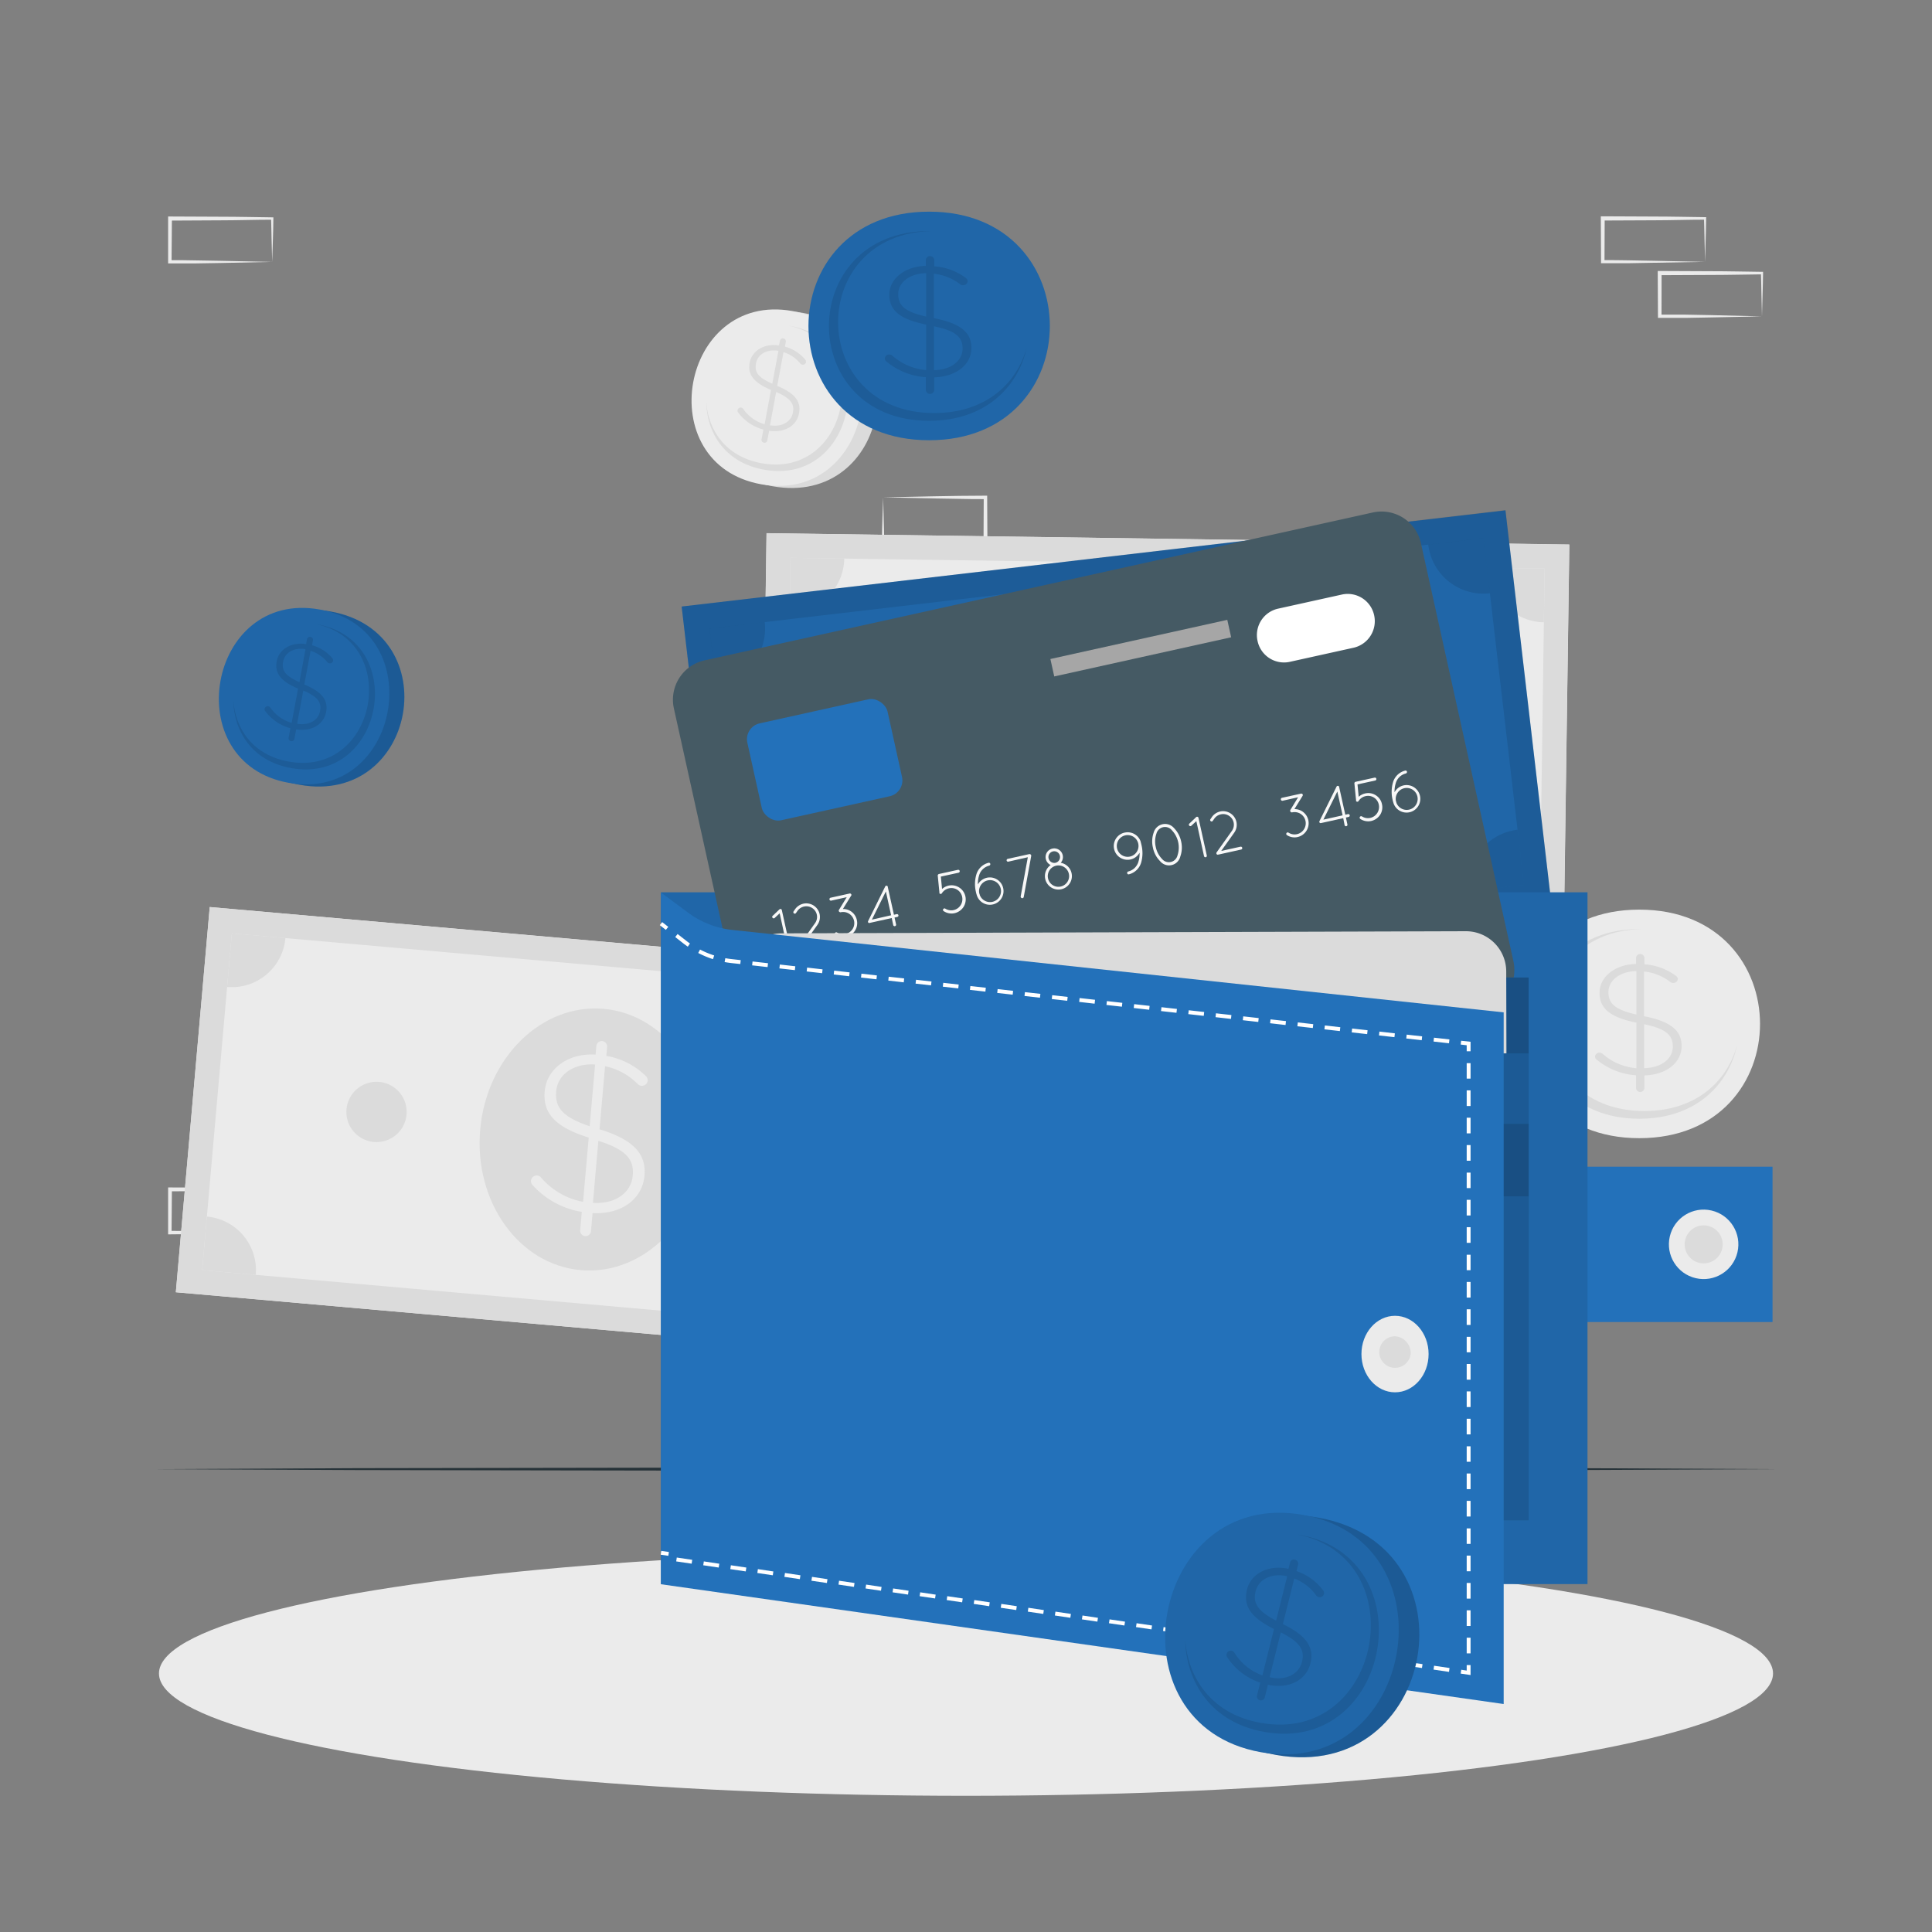 <svg xmlns="http://www.w3.org/2000/svg" viewBox="0 0 500 500"><rect x="0" y="0" width="500" height="500" fill="#808080" stroke="none"/><g id="freepik--background-complete--inject-70"><path d="M85.21,304.89l-13.13.28-6.66.11c-2.22.05-4.46,0-6.69.06h-.45v-.45l-.05-11.19v-.5h.5l13.24.06c4.41,0,8.82.12,13.24.17h.27v.27c0,1.9-.09,3.79-.13,5.65Zm0,0-.14-5.65c0-1.87-.12-3.71-.14-5.54l.28.27c-4.42,0-8.83.16-13.24.17l-13.24.06.5-.5-.06,11.19-.44-.45c2.18,0,4.35,0,6.54.06l6.58.11Z" style="fill:#ebebeb"></path><path d="M70.44,319l-13.13.28-6.66.11c-2.23.05-4.46,0-6.69.06h-.45V319l0-11.19v-.5H44l13.24.06c4.41,0,8.82.12,13.24.17h.27v.27c0,1.9-.09,3.79-.13,5.65Zm0,0-.15-5.65c0-1.87-.11-3.71-.13-5.54l.28.27c-4.42.05-8.83.16-13.24.17L44,308.31l.49-.5L44.4,319l-.44-.45c2.18,0,4.35,0,6.54.06l6.58.11Z" style="fill:#ebebeb"></path><path d="M100,319l-13.13.28-6.66.11c-2.22.05-4.46,0-6.69.06h-.44V319l0-11.19v-.5h.5l13.24.06c4.41,0,8.83.12,13.24.17h.27v.27c0,1.9-.08,3.79-.13,5.65Zm0,0-.14-5.65c0-1.87-.11-3.71-.13-5.54l.27.27c-4.41.05-8.83.16-13.24.17l-13.24.06.5-.5L73.94,319l-.44-.45c2.18,0,4.36,0,6.54.06l6.58.11Z" style="fill:#ebebeb"></path><path d="M441.27,319l-13.12.28-6.66.11c-2.23.05-4.47,0-6.7.06h-.44V319l-.06-11.19v-.5h.5l13.24.06c4.42,0,8.83.12,13.24.17h.28v.27c0,1.9-.09,3.79-.13,5.65Zm0,0-.14-5.65c0-1.87-.11-3.71-.13-5.54l.27.27c-4.41.05-8.82.16-13.24.17l-13.24.06.5-.5L415.24,319l-.45-.45c2.18,0,4.36,0,6.55.06l6.58.11Z" style="fill:#ebebeb"></path><path d="M441.27,67.77,428.15,68l-6.66.12c-2.23,0-4.47,0-6.7,0h-.44v-.44l-.06-11.19v-.51h.5l13.24.06c4.42,0,8.83.11,13.24.16h.28v.27c0,1.89-.09,3.78-.13,5.65Zm0,0-.14-5.66c0-1.86-.11-3.7-.13-5.53l.27.27c-4.41,0-8.82.16-13.24.16l-13.24.06.5-.49-.05,11.19-.45-.45c2.18,0,4.36,0,6.55.05l6.58.12Z" style="fill:#ebebeb"></path><path d="M456,81.88l-13.12.27-6.66.12c-2.23,0-4.46,0-6.7,0h-.44v-.44l-.06-11.19v-.51h.5l13.24.06c4.42,0,8.83.11,13.24.16h.28v.27c0,1.89-.09,3.78-.13,5.65Zm0,0-.14-5.66c0-1.86-.11-3.7-.13-5.53L456,71c-4.41.05-8.82.16-13.24.16l-13.24.06.5-.49L430,81.88l-.45-.45c2.19,0,4.36,0,6.55,0l6.58.12Z" style="fill:#ebebeb"></path><path d="M70.44,67.78l-13.13.28-6.66.11c-2.23,0-4.46,0-6.69,0h-.45v-.45l0-11.19v-.5H44l13.24.06c4.41,0,8.82.11,13.24.16h.27v.27c0,1.9-.09,3.78-.13,5.65Zm0,0-.15-5.66c0-1.86-.11-3.7-.13-5.53l.28.27c-4.42,0-8.83.16-13.24.16L44,57.09l.49-.5L44.4,67.78,44,67.33c2.18,0,4.35,0,6.54.06l6.58.11Z" style="fill:#ebebeb"></path><path d="M213.79,142.83l13.12-.28,6.66-.11c2.23-.05,4.47,0,6.7-.05h.44v.45l.06,11.19v.5h-.5L227,154.46c-4.42,0-8.83-.11-13.24-.16h-.28V154c0-1.9.09-3.78.13-5.65Zm0,0,.14,5.66c0,1.86.11,3.7.13,5.53l-.27-.27c4.41-.05,8.82-.16,13.24-.16l13.24-.07-.5.5,0-11.19.45.45c-2.18,0-4.36,0-6.55-.06l-6.58-.11Z" style="fill:#ebebeb"></path><path d="M228.56,128.72l13.12-.28,6.66-.11c2.23-.05,4.47,0,6.7-.05h.44v.45l.06,11.19v.5H255l-13.24-.06c-4.41,0-8.83-.11-13.24-.16h-.28v-.27c0-1.9.08-3.78.13-5.65Zm0,0,.14,5.66c.05,1.86.11,3.7.13,5.53l-.27-.27c4.41,0,8.83-.16,13.24-.16l13.24-.07-.5.5.05-11.19.45.45c-2.18,0-4.36,0-6.55-.06l-6.58-.11Z" style="fill:#ebebeb"></path><path d="M424.25,235.41c-41.59,0-41.66,59.15,0,59.15S465.91,235.41,424.25,235.41Z" style="fill:#ebebeb"></path><path d="M449.55,270.53c-2.22,10.18-10.66,19-25.3,19-34.57,0-34.52-49.09,0-49.09h.68c-32.49.6-32.33,47.09.63,47.09C439,287.54,447,279.76,449.55,270.53Z" style="fill:#dbdbdb"></path><path d="M424.5,246.91a1.06,1.06,0,0,1,1.08,1v1.65a15.46,15.46,0,0,1,8,2.88c.4.29.63.54.63.95a1.12,1.12,0,0,1-1.17,1,1.14,1.14,0,0,1-.81-.29,13.41,13.41,0,0,0-6.75-2.68V263c6.84,1.32,9.72,3.67,9.72,7.7,0,4.37-4,7.45-9.63,7.62v3.21a1.08,1.08,0,0,1-2.16,0v-3.25a17.71,17.71,0,0,1-10.12-4,1,1,0,0,1-.5-.86,1.13,1.13,0,0,1,1.13-1,1.18,1.18,0,0,1,.81.29,15.07,15.07,0,0,0,8.77,3.74V264.66c-6.75-1.36-9.54-3.62-9.54-7.74s4-7.33,9.45-7.45V247.9A1.05,1.05,0,0,1,424.5,246.91Zm-1,15.65V251.32c-4.36.08-7.24,2.47-7.24,5.43C416.27,259.55,417.71,261.28,423.51,262.56Zm2,2.51v11.37c4.5-.09,7.43-2.47,7.43-5.6C432.92,268,431.34,266.27,425.49,265.07Z" style="fill:#dbdbdb"></path><path d="M207.93,81c30.28,5.43,22.29,50.28-8,44.84S177.61,75.56,207.93,81Z" style="fill:#dbdbdb"></path><path d="M205.09,80.5c28.86,5.17,20.86,50-8.05,44.84S176.19,75.31,205.09,80.5Z" style="fill:#ebebeb"></path><path d="M182.77,104c.15,8,4.8,15.74,15,17.56,24,4.31,30.63-32.92,6.68-37.22l-.47-.08c22.46,4.5,16,39.73-6.85,35.63C187.76,118.18,183.26,111.29,182.77,104Z" style="fill:#dbdbdb"></path><path d="M202.76,87.58a.76.76,0,0,1,.61.89l-.23,1.24a10.37,10.37,0,0,1,5.14,3.22.91.91,0,0,1,.31.8.81.81,0,0,1-1,.63.78.78,0,0,1-.52-.33,9,9,0,0,0-4.3-2.89l-1.63,8.73c4.56,1.88,6.22,4,5.65,7.08-.61,3.31-3.82,5.13-7.74,4.53l-.46,2.43a.76.76,0,1,1-1.49-.28l.46-2.46a12,12,0,0,1-6.46-4.33.85.85,0,0,1-.22-.72.84.84,0,0,1,.93-.64.85.85,0,0,1,.52.33,10.28,10.28,0,0,0,5.55,4l1.65-8.89c-4.48-1.9-6.1-4-5.51-7.09s3.77-5,7.59-4.43l.23-1.18A.76.76,0,0,1,202.76,87.58ZM199.87,99.3l1.59-8.51c-3-.5-5.37.93-5.79,3.18S196,97.58,199.87,99.3Zm1,2.16-1.6,8.6c3.13.52,5.49-.91,5.93-3.28C205.62,104.63,204.77,103.12,200.89,101.46Z" style="fill:#dbdbdb"></path><rect x="49.48" y="243.66" width="207.78" height="100.08" transform="translate(26.36 -12.32) rotate(5.03)" style="fill:#ebebeb"></rect><path d="M261.24,253l-6.26-.55L60.55,235.3l-6.28-.56L53.72,241l-7.67,87.15-.55,6.28,6.26.55,194.45,17.12,6.25.55h0l8.79-99.7Zm-14.48,92.88L52.32,328.71,60,241.56l194.42,17.13Z" style="fill:#dbdbdb"></path><ellipse cx="153.27" cy="294.92" rx="33.94" ry="29.1" transform="translate(-153.96 421.72) rotate(-84.97)" style="fill:#dbdbdb"></ellipse><path d="M105.21,288.48A7.8,7.8,0,1,1,98.13,280,7.8,7.8,0,0,1,105.21,288.48Z" style="fill:#dbdbdb"></path><path d="M217.24,298.35a7.8,7.8,0,1,1-7.09-8.45A7.8,7.8,0,0,1,217.24,298.35Z" style="fill:#dbdbdb"></path><path d="M66.19,329.93l-13.87-1.22,1.22-13.86A13.92,13.92,0,0,1,66.19,329.93Z" style="fill:#dbdbdb"></path><path d="M248,332l-1.22,13.87-13.85-1.22A13.9,13.9,0,0,1,248,332Z" style="fill:#dbdbdb"></path><path d="M240.56,257.46l13.87,1.22-1.22,13.86A13.91,13.91,0,0,1,240.56,257.46Z" style="fill:#dbdbdb"></path><path d="M58.77,255.42,60,241.55l13.86,1.22A13.91,13.91,0,0,1,58.77,255.42Z" style="fill:#dbdbdb"></path><path d="M155.85,269.42a1.42,1.42,0,0,1,1.27,1.52l-.2,2.33a19.08,19.08,0,0,1,10,5,1.62,1.62,0,0,1,.7,1.41A1.5,1.5,0,0,1,166,281a1.47,1.47,0,0,1-1-.5,16.6,16.6,0,0,0-8.41-4.56l-1.43,16.32c8.69,2.65,12.13,6.3,11.63,12-.55,6.18-6.12,10.09-13.43,9.68l-.4,4.55a1.41,1.41,0,1,1-2.8-.24l.41-4.61a21.93,21.93,0,0,1-12.62-6.81,1.5,1.5,0,0,1-.53-1.28,1.52,1.52,0,0,1,1.58-1.33,1.5,1.5,0,0,1,1,.5,18.89,18.89,0,0,0,10.9,6.31l1.46-16.62c-8.57-2.69-11.91-6.22-11.39-12s6-9.93,13.17-9.48l.19-2.21A1.43,1.43,0,0,1,155.85,269.42Zm-3.24,22,1.4-15.92c-5.66-.38-9.69,2.68-10.06,6.87C143.6,286.38,145.25,289,152.61,291.46Zm2.25,3.78-1.41,16.09c5.84.4,9.92-2.65,10.31-7.08C164.12,300.23,162.29,297.6,154.86,295.24Z" style="fill:#ebebeb"></path><rect x="197.66" y="139.46" width="207.78" height="100.08" transform="translate(2.72 -4.26) rotate(0.81)" style="fill:#ebebeb"></rect><path d="M406.12,140.94l-6.29-.09-195.16-2.77-6.3-.09-.09,6.29-1.23,87.48-.09,6.3,6.29.09,195.17,2.77,6.28.09h0l1.43-100.07Zm-7.61,93.69-195.17-2.78,1.24-87.48,195.17,2.78Z" style="fill:#dbdbdb"></path><ellipse cx="301.53" cy="190.72" rx="33.94" ry="29.1" transform="translate(106.55 489.51) rotate(-89.19)" style="fill:#dbdbdb"></ellipse><path d="M253.13,187.84a7.8,7.8,0,1,1-7.68-7.91A7.79,7.79,0,0,1,253.13,187.84Z" style="fill:#dbdbdb"></path><path d="M365.58,189.44a7.8,7.8,0,1,1-7.69-7.91A7.8,7.8,0,0,1,365.58,189.44Z" style="fill:#dbdbdb"></path><path d="M217.26,232.05l-13.92-.2.2-13.91A13.92,13.92,0,0,1,217.26,232.05Z" style="fill:#dbdbdb"></path><path d="M398.7,220.7l-.19,13.93-13.91-.2A13.92,13.92,0,0,1,398.7,220.7Z" style="fill:#dbdbdb"></path><path d="M385.82,146.94l13.93.2-.2,13.91A13.92,13.92,0,0,1,385.82,146.94Z" style="fill:#dbdbdb"></path><path d="M204.38,158.29l.2-13.93,13.91.2A13.92,13.92,0,0,1,204.38,158.29Z" style="fill:#dbdbdb"></path><path d="M302.22,165.1a1.43,1.43,0,0,1,1.39,1.43l0,2.34a19.09,19.09,0,0,1,10.35,4.24,1.63,1.63,0,0,1,.8,1.36,1.5,1.5,0,0,1-1.54,1.44,1.45,1.45,0,0,1-1.05-.42,16.55,16.55,0,0,0-8.72-3.93l-.23,16.38c8.86,2,12.56,5.39,12.48,11.12-.09,6.21-5.36,10.52-12.68,10.65l-.06,4.57a1.41,1.41,0,0,1-2.81,0l.07-4.63a22,22,0,0,1-13.09-5.86,1.48,1.48,0,1,1,1.91-2.26A18.81,18.81,0,0,0,300.34,207l.24-16.68c-8.75-2.05-12.33-5.32-12.25-11.17s5.3-10.34,12.44-10.42l0-2.22A1.43,1.43,0,0,1,302.22,165.1Zm-1.6,22.22.23-16c-5.68,0-9.47,3.38-9.53,7.6C291.26,182.92,293.1,185.4,300.62,187.32Zm2.53,3.61-.23,16.15c5.85,0,9.7-3.38,9.76-7.82C312.74,195.22,310.73,192.73,303.15,190.93Z" style="fill:#ebebeb"></path></g><g id="freepik--Shadow--inject-70"><ellipse cx="250" cy="433.09" rx="208.86" ry="31.66" style="fill:#ebebeb"></ellipse></g><g id="freepik--Floor--inject-70"><polygon points="40.1 380.21 92.57 379.96 145.05 379.88 250 379.71 354.95 379.88 407.43 379.96 459.9 380.21 407.43 380.45 354.95 380.54 250 380.71 145.05 380.54 92.57 380.45 40.1 380.21" style="fill:#263238"></polygon></g><g id="freepik--Wallet--inject-70"><rect x="181.7" y="144.15" width="214.64" height="103.38" transform="translate(-20.78 34.87) rotate(-6.66)" style="fill:#2371BA"></rect><rect x="181.7" y="144.15" width="214.64" height="103.38" transform="translate(-20.78 34.87) rotate(-6.66)" style="opacity:0.1"></rect><path d="M389.61,132l-6.45.76L182.89,156.21l-6.47.75.76,6.46,10.49,89.76.76,6.47,6.45-.76,200.28-23.41,6.45-.75h0L389.63,132Zm4.8,97L194.13,252.42l-10.48-89.76,200.26-23.39Z" style="opacity:0.1"></path><ellipse cx="289.17" cy="197.1" rx="30.06" ry="35.06" transform="translate(-20.92 34.89) rotate(-6.66)" style="opacity:0.1"></ellipse><path d="M239.21,200.65a8.05,8.05,0,1,1-8.93-7.06A8.05,8.05,0,0,1,239.21,200.65Z" style="opacity:0.1"></path><path d="M354.6,187.17a8.05,8.05,0,1,1-8.94-7.07A8.06,8.06,0,0,1,354.6,187.17Z" style="opacity:0.1"></path><path d="M208.42,250.76l-14.29,1.66-1.67-14.27A14.38,14.38,0,0,1,208.42,250.76Z" style="opacity:0.1"></path><path d="M392.73,214.74,394.4,229l-14.27,1.67A14.38,14.38,0,0,1,392.73,214.74Z" style="opacity:0.1"></path><path d="M369.63,140.93l14.28-1.67,1.67,14.27A14.37,14.37,0,0,1,369.63,140.93Z" style="opacity:0.1"></path><path d="M185.31,176.94l-1.67-14.29L197.91,161A14.38,14.38,0,0,1,185.31,176.94Z" style="opacity:0.1"></path><path d="M286.44,170.77a1.46,1.46,0,0,1,1.61,1.27l.28,2.4a19.68,19.68,0,0,1,11.18,2.95,1.69,1.69,0,0,1,1,1.29,1.54,1.54,0,0,1-1.38,1.68,1.48,1.48,0,0,1-1.13-.29,17.16,17.16,0,0,0-9.47-2.85l2,16.81c9.35.85,13.59,3.83,14.28,9.71.74,6.37-4.07,11.5-11.55,12.61l.54,4.69a1.45,1.45,0,0,1-2.88.33l-.55-4.74a22.66,22.66,0,0,1-14.19-4.25,1.55,1.55,0,0,1-.81-1.18,1.58,1.58,0,0,1,1.33-1.68,1.55,1.55,0,0,1,1.13.3,19.47,19.47,0,0,0,12.34,4.09l-2-17.11c-9.24-.93-13.34-3.8-14.05-9.8s4-11.31,11.34-12.34l-.26-2.29A1.46,1.46,0,0,1,286.44,170.77Zm1.34,23-1.91-16.4c-5.81.81-9.25,4.74-8.74,9.06C277.61,190.48,279.82,192.78,287.78,193.74Zm3.08,3.35,1.93,16.57c6-.82,9.49-4.76,8.95-9.32C301.26,200.2,298.86,197.92,290.86,197.09Z" style="fill:#2371BA"></path><rect x="379.51" y="301.94" width="79.22" height="40.2" style="fill:#2371BA"></rect><circle cx="440.91" cy="322.04" r="8.99" transform="translate(26.5 677.54) rotate(-76.77)" style="fill:#ebebeb"></circle><circle cx="440.91" cy="322.04" r="4.92" style="fill:#dbdbdb"></circle><rect x="171.06" y="230.93" width="239.78" height="179.03" style="fill:#2371BA"></rect><rect x="171.06" y="230.93" width="239.78" height="179.03" style="opacity:0.1"></rect><path d="M367.73,140.55l23.92,108.1A11.21,11.21,0,0,1,383.14,262L211.68,300a11.19,11.19,0,0,1-13.35-8.53L174.4,183.33a10.43,10.43,0,0,1,7.93-12.43l173-38.28A10.44,10.44,0,0,1,367.73,140.55Z" style="fill:#455a64"></path><rect x="194.84" y="183.8" width="37.17" height="25.69" rx="4.2" transform="translate(-37.45 50.76) rotate(-12.48)" style="fill:#2371BA"></rect><path d="M350.27,167.64l-16.41,3.63a7,7,0,0,1-8.4-5.36h0a7,7,0,0,1,5.35-8.4l16.42-3.63a7,7,0,0,1,8.4,5.36h0A7.05,7.05,0,0,1,350.27,167.64Z" style="fill:#fff"></path><path d="M201.78,236.36l-1.29,1.2a.37.37,0,0,1-.17.1.39.39,0,0,1-.36-.11.36.36,0,0,1,0-.53l1.76-1.68a.39.39,0,0,1,.52,0,.43.43,0,0,1,.11.26l2.14,9.67a.37.37,0,0,1-.28.44.39.39,0,0,1-.45-.28Z" style="fill:#f8f8f8"></path><path d="M207,244.44l3.93-5.52a2.79,2.79,0,0,0,.46-2.22,2.78,2.78,0,0,0-3.3-2.09,2.81,2.81,0,0,0-1.69,1.1l-.4.58a.37.37,0,0,1-.62-.42l.41-.6a3.61,3.61,0,0,1,2.13-1.4,3.54,3.54,0,0,1,4.19,2.67,3.54,3.54,0,0,1-.56,2.81l-3.37,4.73,5-1.1a.38.38,0,0,1,.44.3.37.37,0,0,1-.28.44L207.5,245h-.06a.35.35,0,0,1-.3-.05A.4.4,0,0,1,207,244.44Z" style="fill:#f8f8f8"></path><path d="M220.24,231.85l-2.1,3.4a3.59,3.59,0,0,1,3.61,2.86,3.59,3.59,0,0,1-.49,2.76,3.68,3.68,0,0,1-2.3,1.61,3.56,3.56,0,0,1-2.74-.5.37.37,0,0,1-.12-.52.38.38,0,0,1,.53-.12,2.92,2.92,0,0,0,4-.88,2.86,2.86,0,0,0,.39-2.19,2.89,2.89,0,0,0-3.44-2.18.4.4,0,0,1-.33-.09h0a.38.38,0,0,1-.12-.54l2-3.27-4,.89a.38.38,0,0,1-.46-.29.38.38,0,0,1,.29-.46l4.92-1.09a.39.39,0,0,1,.46.3.32.32,0,0,1,0,.17A.58.58,0,0,1,220.24,231.85Z" style="fill:#f8f8f8"></path><path d="M230.78,237.59l-5.7,1.26h0a.31.31,0,0,1-.25,0,.35.35,0,0,1-.15-.5l4.41-8.93v0a.36.36,0,0,1,.5-.16.49.49,0,0,1,.16.16s0,0,0,.05v.05l1.6,7.22.7-.16a.38.38,0,0,1,.46.28.37.37,0,0,1-.3.44l-.7.16.4,1.81a.38.38,0,0,1-.74.16Zm-.16-.72-1.36-6.16L225.64,238Z" style="fill:#f8f8f8"></path><path d="M244.22,235.8a.36.36,0,0,1-.11-.52.38.38,0,0,1,.54-.12,2.91,2.91,0,0,0,2.16.37,2.9,2.9,0,0,0,2.19-3.44,2.83,2.83,0,0,0-3.42-2.19,2.86,2.86,0,0,0-1.82,1.27.37.37,0,0,1-.52.12.29.29,0,0,1-.12-.1v0s0,0,0,0a.34.34,0,0,1,0-.12.21.21,0,0,0,0-.08l-.43-4.35a.35.35,0,0,1,.09-.3.34.34,0,0,1,.22-.15l4.91-1.08a.38.38,0,1,1,.16.75l-4.58,1,.31,3.22a3.65,3.65,0,0,1,5.55,4.65,3.78,3.78,0,0,1-2.3,1.6A3.67,3.67,0,0,1,244.22,235.8Z" style="fill:#f8f8f8"></path><path d="M252.66,226.39a4.37,4.37,0,0,1,3.17-3.1.38.38,0,0,1,.46.27.41.41,0,0,1-.28.47,3.63,3.63,0,0,0-2.64,2.59,7,7,0,0,0-.29,2.27,3.54,3.54,0,1,1-.34,2.6,5,5,0,0,1-.18-.69A8.79,8.79,0,0,1,252.66,226.39Zm.8,4.87a.68.68,0,0,0,.08.19.22.22,0,0,1,0,.11,2.84,2.84,0,1,0-.1-.36Z" style="fill:#f8f8f8"></path><path d="M264.16,231.94,266,221.85,260.93,223a.37.37,0,0,1-.16-.72l5.57-1.23a.41.41,0,0,1,.22,0,.43.43,0,0,1,.25.18c0,.05.05.07.06.12a.38.38,0,0,1,0,.21l-1.93,10.58a.39.39,0,0,1-.28.3.29.29,0,0,1-.16,0A.41.41,0,0,1,264.16,231.94Z" style="fill:#f8f8f8"></path><path d="M272.35,219.62a2.24,2.24,0,0,1,2.17,3.67,3.49,3.49,0,1,1-2.61.58,2.29,2.29,0,0,1-1.26-1.58A2.23,2.23,0,0,1,272.35,219.62Zm2.17,9.81a2.76,2.76,0,1,0-3.29-2.1A2.74,2.74,0,0,0,274.52,229.43Zm-1.36-6.14a1.52,1.52,0,0,0,1.14-1.81,1.5,1.5,0,0,0-2.93.65A1.52,1.52,0,0,0,273.16,223.29Z" style="fill:#f8f8f8"></path><path d="M291.06,215.48a3.55,3.55,0,0,1,4.14,2.31s0,0,0,.06c.08.29.16.58.23.9a8.94,8.94,0,0,1-.08,4.42,4.43,4.43,0,0,1-3.18,3.1h0a.35.35,0,0,1-.45-.26.38.38,0,0,1,.27-.47,3.66,3.66,0,0,0,2.65-2.59,6.84,6.84,0,0,0,.28-2.27,3.56,3.56,0,1,1-3.89-5.2Zm3.52,2.85a2.81,2.81,0,1,0-2.15,3.35A2.81,2.81,0,0,0,294.58,218.33Z" style="fill:#f8f8f8"></path><path d="M298.38,219.38a6.87,6.87,0,0,1,.19-3.9,3.06,3.06,0,0,1,5.27-1.17,7.08,7.08,0,0,1,1.84,3.46,6.94,6.94,0,0,1-.22,3.9,3,3,0,0,1-5.26,1.16A6.74,6.74,0,0,1,298.38,219.38Zm.74-.16a6.17,6.17,0,0,0,1.61,3.07,2.29,2.29,0,0,0,4-.89,6.49,6.49,0,0,0-1.45-6.53,2.29,2.29,0,0,0-4,.89A6.1,6.1,0,0,0,299.12,219.22Z" style="fill:#f8f8f8"></path><path d="M309.61,212.5l-1.29,1.2a.37.37,0,0,1-.17.1.39.39,0,0,1-.36-.11.37.37,0,0,1,0-.53l1.76-1.68a.37.37,0,0,1,.52,0,.43.43,0,0,1,.11.26l2.14,9.67a.37.37,0,0,1-.28.44.38.38,0,0,1-.44-.28Z" style="fill:#f8f8f8"></path><path d="M314.87,220.58l3.93-5.53a2.76,2.76,0,0,0,.46-2.21,2.73,2.73,0,0,0-1.11-1.65,2.71,2.71,0,0,0-2.19-.44,2.77,2.77,0,0,0-1.68,1.09l-.41.58a.35.35,0,0,1-.52.1.35.35,0,0,1-.09-.51l.4-.6a3.61,3.61,0,0,1,2.13-1.4,3.54,3.54,0,0,1,4.19,2.67,3.54,3.54,0,0,1-.56,2.81l-3.37,4.73,5-1.1a.38.38,0,0,1,.44.3.37.37,0,0,1-.28.44l-5.86,1.3h-.06a.35.35,0,0,1-.3,0A.4.4,0,0,1,314.87,220.58Z" style="fill:#f8f8f8"></path><path d="M337.09,206l-2.1,3.4a3.67,3.67,0,0,1,2,.56,3.67,3.67,0,0,1-1.19,6.67,3.56,3.56,0,0,1-2.74-.5.37.37,0,0,1-.12-.52.38.38,0,0,1,.53-.12,2.89,2.89,0,1,0,.93-5.25.39.39,0,0,1-.33-.09h0a.4.4,0,0,1-.12-.54l2-3.28-4,.9a.39.39,0,0,1-.46-.3.38.38,0,0,1,.29-.46l4.92-1.08a.38.38,0,0,1,.46.29.32.32,0,0,1,0,.17A.58.58,0,0,1,337.09,206Z" style="fill:#f8f8f8"></path><path d="M347.63,211.74l-5.7,1.26h-.05a.34.34,0,0,1-.24,0,.36.36,0,0,1-.16-.5l4.42-8.93v0a.36.36,0,0,1,.5-.15.46.46,0,0,1,.16.15.33.33,0,0,0,0,.06v0l1.6,7.22.7-.16a.37.37,0,1,1,.16.73l-.7.15.39,1.81a.37.37,0,0,1-.29.44.36.36,0,0,1-.44-.28Zm-.16-.73-1.37-6.16-3.61,7.27Z" style="fill:#f8f8f8"></path><path d="M352.05,211.94a.38.38,0,0,1-.11-.53.4.4,0,0,1,.54-.12,2.87,2.87,0,0,0,2.16.38,2.9,2.9,0,0,0,2.19-3.44,2.83,2.83,0,0,0-3.42-2.19,2.84,2.84,0,0,0-1.81,1.27.38.38,0,0,1-.53.12.4.4,0,0,1-.12-.1v0s0,0,0,0a.34.34,0,0,1,0-.12.21.21,0,0,0,0-.08l-.43-4.35a.37.37,0,0,1,.09-.31.37.37,0,0,1,.22-.14l4.91-1.08a.38.38,0,1,1,.16.75l-4.58,1,.31,3.21a3.65,3.65,0,0,1,1.69-.87,3.54,3.54,0,0,1,2.74.48,3.5,3.5,0,0,1,1.59,2.3,3.61,3.61,0,0,1-.47,2.75,3.78,3.78,0,0,1-2.3,1.6A3.67,3.67,0,0,1,352.05,211.94Z" style="fill:#f8f8f8"></path><path d="M360.49,202.53a4.38,4.38,0,0,1,3.18-3.1.37.37,0,0,1,.45.26.41.41,0,0,1-.28.48,3.63,3.63,0,0,0-2.64,2.58,7.1,7.1,0,0,0-.29,2.28,3.52,3.52,0,0,1,2.34-1.77,3.56,3.56,0,1,1-2.68,4.37,5,5,0,0,1-.18-.69A8.91,8.91,0,0,1,360.49,202.53Zm.81,4.87a.54.54,0,0,0,.07.19.22.22,0,0,1,0,.11,2.84,2.84,0,1,0-.1-.36Z" style="fill:#f8f8f8"></path><rect x="208.59" y="253.37" width="94.03" height="4.62" transform="translate(-49.21 61.27) rotate(-12.48)" style="fill:#a6a6a6"></rect><rect x="211.13" y="266.35" width="66.57" height="4.62" transform="translate(-52.28 59.16) rotate(-12.48)" style="fill:#a6a6a6"></rect><rect x="271.78" y="165.44" width="46.89" height="4.62" transform="translate(-29.27 67.75) rotate(-12.48)" style="fill:#a6a6a6"></rect><rect x="186.29" y="252.97" width="209.32" height="61.27" style="fill:#2371BA"></rect><rect x="186.29" y="252.97" width="209.32" height="61.27" style="opacity:0.3"></rect><path d="M389.81,251.44l.29,110.72a11.22,11.22,0,0,1-11.17,11.24l-175.61.45a11.19,11.19,0,0,1-11.22-11.18L191.81,252a10.42,10.42,0,0,1,10.4-10.45L379.35,241A10.43,10.43,0,0,1,389.81,251.44Z" style="fill:#dbdbdb"></path><path d="M361.52,346.63a10.31,10.31,0,1,1-10.34-10.28A10.31,10.31,0,0,1,361.52,346.63Z" style="fill:#a6a6a6"></path><path d="M374.21,346.59a10.31,10.31,0,1,1-10.34-10.28A10.32,10.32,0,0,1,374.21,346.59Z" style="fill:#2371BA"></path><rect x="208.5" y="260.45" width="37.17" height="25.69" rx="4.2" transform="translate(-0.71 0.59) rotate(-0.15)" style="fill:#2371BA"></rect><path d="M367,274.17l-16.82.05a7,7,0,0,1-7.06-7h0a7,7,0,0,1,7-7.06l16.82-.05a7,7,0,0,1,7.06,7h0A7,7,0,0,1,367,274.17Z" style="fill:#fff"></path><path d="M207.23,309.6l-1.52.9a.39.39,0,0,1-.18.06.37.37,0,0,1-.33-.18.36.36,0,0,1,.14-.51l2.08-1.27a.38.38,0,0,1,.5.14.39.39,0,0,1,.05.28l0,9.9a.37.37,0,0,1-.37.37.38.38,0,0,1-.37-.37Z" style="fill:#f8f8f8"></path><path d="M210.64,318.62l5-4.56a2.77,2.77,0,0,0-3.74-4.1l-.52.48a.36.36,0,0,1-.53,0,.35.35,0,0,1,0-.52l.52-.49a3.58,3.58,0,0,1,2.38-.92,3.44,3.44,0,0,1,2.59,1.15,3.4,3.4,0,0,1,.93,2.36,3.54,3.54,0,0,1-1.14,2.62l-4.31,3.9H217a.38.38,0,0,1,.37.39.38.38,0,0,1-.37.37h-6.06a.34.34,0,0,1-.28-.11A.4.4,0,0,1,210.64,318.62Z" style="fill:#f8f8f8"></path><path d="M226.23,309.14,223.45,312a3.61,3.61,0,0,1,2.92,3.57,3.62,3.62,0,0,1-1.07,2.59,3.67,3.67,0,0,1-2.59,1.08,3.6,3.6,0,0,1-2.57-1.07.36.36,0,0,1,0-.54.38.38,0,0,1,.54,0,2.9,2.9,0,0,0,2,.83,3,3,0,0,0,2-.84,2.87,2.87,0,0,0,.84-2.05,2.89,2.89,0,0,0-2.89-2.87.43.43,0,0,1-.31-.16h0a.38.38,0,0,1,0-.55l2.67-2.77h-4.13a.39.39,0,0,1,0-.77h5a.38.38,0,0,1,.38.38.29.29,0,0,1,0,.17A.41.41,0,0,1,226.23,309.14Z" style="fill:#f8f8f8"></path><path d="M235.3,317l-5.84,0h0a.32.32,0,0,1-.23-.08.35.35,0,0,1-.05-.52l6.22-7.78v0a.36.36,0,0,1,.52-.05.46.46,0,0,1,.13.19s0,0,0,.06v.05l0,7.39h.73a.37.37,0,1,1,0,.74h-.73v1.85a.38.38,0,0,1-.75,0Zm0-.74,0-6.31-5.08,6.32Z" style="fill:#f8f8f8"></path><path d="M248.81,318.12a.38.38,0,0,1,0-.54.4.4,0,0,1,.56,0,2.9,2.9,0,0,0,2,.83,2.85,2.85,0,0,0,2-.86,2.79,2.79,0,0,0,.84-2,2.9,2.9,0,0,0-.83-2,2.91,2.91,0,0,0-4.08,0,.38.38,0,0,1-.54,0,.28.28,0,0,1-.1-.12v0a.06.06,0,0,1,0,0,.27.27,0,0,1,0-.13.31.31,0,0,0,0-.07l.51-4.35a.33.33,0,0,1,.15-.28.38.38,0,0,1,.25-.09h5a.39.39,0,1,1,0,.77H250l-.38,3.2a3.63,3.63,0,0,1,1.83-.49,3.6,3.6,0,0,1,3.64,3.64,3.59,3.59,0,0,1-1,2.59,3.81,3.81,0,0,1-2.59,1.07A3.65,3.65,0,0,1,248.81,318.12Z" style="fill:#f8f8f8"></path><path d="M259.06,310.73a4.39,4.39,0,0,1,3.77-2.35.38.38,0,0,1,.39.35.41.41,0,0,1-.37.41,3.63,3.63,0,0,0-3.14,2,6.93,6.93,0,0,0-.76,2.16,3.54,3.54,0,1,1-.89,2.46,5.39,5.39,0,0,1,0-.7A8.94,8.94,0,0,1,259.06,310.73Zm-.25,4.93a1.06,1.06,0,0,0,0,.2.34.34,0,0,1,0,.11,2.84,2.84,0,1,0,0-.37Z" style="fill:#f8f8f8"></path><path d="M269.12,318.61l4-9.47h-5.2a.38.38,0,0,1-.37-.37.37.37,0,0,1,.36-.37h5.7a.36.36,0,0,1,.23,0,.43.43,0,0,1,.21.23.61.61,0,0,1,0,.13.36.36,0,0,1-.06.2l-4.15,9.93a.38.38,0,0,1-.34.23.27.27,0,0,1-.15,0A.41.41,0,0,1,269.12,318.61Z" style="fill:#f8f8f8"></path><path d="M279.74,308.32a2.25,2.25,0,0,1,2.26,2.23,2.29,2.29,0,0,1-.92,1.82,3.49,3.49,0,1,1-2.66,0,2.28,2.28,0,0,1-.9-1.82A2.22,2.22,0,0,1,279.74,308.32Zm0,10a2.76,2.76,0,1,0-2.76-2.75A2.74,2.74,0,0,0,279.77,318.36Zm0-6.28a1.54,1.54,0,0,0,1.51-1.53,1.5,1.5,0,1,0-1.51,1.53Z" style="fill:#f8f8f8"></path><path d="M298.91,308.27a3.55,3.55,0,0,1,3.55,3.13.19.19,0,0,0,0,.08q0,.43,0,.93a8.88,8.88,0,0,1-1,4.3,4.46,4.46,0,0,1-3.77,2.35h0a.37.37,0,0,1-.39-.36.4.4,0,0,1,.37-.4,3.65,3.65,0,0,0,3.14-2,6.61,6.61,0,0,0,.76-2.16,3.51,3.51,0,0,1-2.67,1.19,3.55,3.55,0,1,1,0-7.1Zm2.83,3.54a2.82,2.82,0,1,0-2.82,2.81A2.8,2.8,0,0,0,301.74,311.81Z" style="fill:#f8f8f8"></path><path d="M305.23,313.65a6.9,6.9,0,0,1,1-3.78,3.06,3.06,0,0,1,5.39,0,7.28,7.28,0,0,1,0,7.53,3,3,0,0,1-5.39,0A6.78,6.78,0,0,1,305.23,313.65Zm.76,0a6.13,6.13,0,0,0,.91,3.34,2.29,2.29,0,0,0,4.13,0,6.46,6.46,0,0,0,0-6.68,2.29,2.29,0,0,0-4.12,0A6,6,0,0,0,306,313.64Z" style="fill:#f8f8f8"></path><path d="M317.67,309.32l-1.52.89a.4.4,0,0,1-.18.07.38.38,0,0,1-.33-.19.35.35,0,0,1,.14-.51l2.07-1.27a.39.39,0,0,1,.51.14.4.4,0,0,1,.05.28l0,9.9a.37.37,0,0,1-.74,0Z" style="fill:#f8f8f8"></path><path d="M321.08,318.33l5-4.55a2.77,2.77,0,0,0-1.86-4.82,2.84,2.84,0,0,0-1.88.71l-.52.48a.36.36,0,0,1-.53,0,.35.35,0,0,1,0-.52l.52-.5a3.6,3.6,0,0,1,2.38-.91,3.53,3.53,0,0,1,3.52,3.5,3.54,3.54,0,0,1-1.14,2.62l-4.31,3.91,5.1,0a.38.38,0,0,1,.37.39.38.38,0,0,1-.37.37h-6.06a.34.34,0,0,1-.28-.11A.41.41,0,0,1,321.08,318.33Z" style="fill:#f8f8f8"></path><path d="M345.9,308.83l-2.78,2.87a3.59,3.59,0,0,1,2.92,3.57,3.59,3.59,0,0,1-1.07,2.59,3.63,3.63,0,0,1-5.16,0,.38.38,0,0,1,0-.54.37.37,0,0,1,.54,0,2.87,2.87,0,0,0,2,.82,2.94,2.94,0,0,0,2-.83,2.9,2.9,0,0,0-2-4.93.36.36,0,0,1-.31-.15h0a.39.39,0,0,1,0-.55l2.67-2.77h-4.12a.38.38,0,0,1-.39-.38.38.38,0,0,1,.38-.39h5a.38.38,0,0,1,.39.38.29.29,0,0,1,0,.17A.22.22,0,0,1,345.9,308.83Z" style="fill:#f8f8f8"></path><path d="M355,316.69h-5.88a.28.28,0,0,1-.23-.07.35.35,0,0,1-.05-.52l6.22-7.78,0,0a.35.35,0,0,1,.52-.05.55.55,0,0,1,.12.19s0,0,0,.06v.05l0,7.39h.72a.37.37,0,1,1,0,.74h-.72v1.85a.37.37,0,0,1-.38.37.38.38,0,0,1-.37-.37Zm0-.74v-6.31L349.87,316Z" style="fill:#f8f8f8"></path><path d="M359.25,317.83a.38.38,0,0,1,0-.54.4.4,0,0,1,.56,0,2.87,2.87,0,0,0,4.06,0,2.81,2.81,0,0,0,.84-2,2.83,2.83,0,0,0-2.87-2.87,2.83,2.83,0,0,0-2,.85.36.36,0,0,1-.54,0,.23.23,0,0,1-.1-.12h0a.11.11,0,0,1,0-.05.23.23,0,0,1,0-.12s0-.05,0-.08l.51-4.35a.32.32,0,0,1,.15-.27.33.33,0,0,1,.25-.1h5a.39.39,0,1,1,0,.77h-4.69l-.38,3.21a3.63,3.63,0,0,1,5.47,3.14,3.59,3.59,0,0,1-1.05,2.59,3.72,3.72,0,0,1-2.59,1.07A3.65,3.65,0,0,1,359.25,317.83Z" style="fill:#f8f8f8"></path><path d="M369.5,310.45a4.38,4.38,0,0,1,3.77-2.36.38.38,0,0,1,.38.36.39.39,0,0,1-.36.4,3.65,3.65,0,0,0-3.14,2,7.2,7.2,0,0,0-.77,2.16,3.55,3.55,0,1,1-.88,2.47,5.47,5.47,0,0,1,0-.71A8.93,8.93,0,0,1,369.5,310.45Zm-.25,4.92a1.06,1.06,0,0,0,0,.2.34.34,0,0,1,0,.11,2.84,2.84,0,1,0,0-.37Z" style="fill:#f8f8f8"></path><rect x="208.68" y="337.66" width="94.03" height="4.62" transform="translate(-0.88 0.66) rotate(-0.15)" style="fill:#a6a6a6"></rect><rect x="208.7" y="347.96" width="66.57" height="4.62" transform="translate(-0.91 0.63) rotate(-0.15)" style="fill:#a6a6a6"></rect><rect x="289.72" y="260.22" width="46.89" height="4.62" transform="translate(-0.68 0.81) rotate(-0.15)" style="fill:#a6a6a6"></rect><rect x="186.29" y="272.61" width="209.32" height="102.59" style="fill:#2371BA"></rect><rect x="186.29" y="272.61" width="209.32" height="102.59" style="opacity:0.2"></rect><rect x="186.29" y="290.84" width="209.32" height="102.59" style="fill:#2371BA"></rect><rect x="186.29" y="290.84" width="209.32" height="102.59" style="opacity:0.3"></rect><rect x="186.29" y="309.64" width="209.32" height="83.8" style="fill:#2371BA"></rect><rect x="186.29" y="309.64" width="209.32" height="83.8" style="opacity:0.2"></rect><path d="M389.15,441,171.06,410v-179l7,5.18a23.37,23.37,0,0,0,11.49,4.49L389.15,262Z" style="fill:#2371BA"></path><rect x="171.35" y="238.63" width="1" height="2" transform="translate(-122.78 227.38) rotate(-51.97)" style="fill:#fff"></rect><path d="M375,270l-4-.45.11-1,4,.45Zm-7.06-.79-4-.45.11-1,4,.45Zm-7.06-.79-4-.45.11-1,4,.46Zm-7.06-.79-4-.45.11-1,4,.45Zm-7.06-.79-4-.45.11-1,4,.45Zm-7-.79-4-.45.11-1,4,.45Zm-7.06-.78-4-.46.11-1,4,.45Zm-7.06-.79-4-.45.11-1,4,.45Zm-7.06-.79-4-.45.11-1,4,.45Zm-7.05-.79-4-.45.11-1,4,.45Zm-7.06-.79-4-.45.12-1,4,.45Zm-7.06-.79-4-.45.11-1,4,.45Zm-7.06-.79-4-.45.11-1,4,.45Zm-7.06-.78-4-.46.11-1,4,.45ZM276.2,259l-4-.45.11-1,4,.45Zm-7.06-.79-4-.45.11-1,4,.45Zm-7.06-.79-4-.45.11-1,4,.46Zm-7.06-.79-4-.45.11-1,4,.45ZM248,255.8l-4-.45.11-1,4,.45Zm-7.05-.79-4-.45.12-1,4,.45Zm-7.06-.78-4-.46.11-1,4,.45Zm-7.06-.79-4-.45.11-1,4,.45Zm-7.06-.79-4-.45.11-1,4,.45Zm-7-.79-4-.45.11-1,4,.46Zm-7.06-.79-4-.45.11-1,4,.45Zm-7.06-.79-4-.45.11-1,4,.45Zm-7.06-.79-2.4-.26c-.56-.07-1.11-.15-1.66-.25l.18-1c.53.09,1.06.17,1.59.23l2.4.27Zm-7.07-1.26a25.07,25.07,0,0,1-3.82-1.6l.47-.89a23,23,0,0,0,3.66,1.53ZM178,245c-.33-.24-.66-.48-1-.73l-2.25-1.76.61-.79,2.25,1.76c.31.24.63.47.95.7Z" style="fill:#fff"></path><polygon points="380.58 272.06 379.58 272.06 379.58 270.51 378.03 270.33 378.14 269.34 380.58 269.61 380.58 272.06" style="fill:#fff"></polygon><path d="M380.58,427.89h-1v-4.05h1Zm0-7.09h-1v-4.05h1Zm0-7.08h-1v-4.05h1Zm0-7.08h-1v-4.05h1Zm0-7.09h-1v-4h1Zm0-7.08h-1v-4.05h1Zm0-7.08h-1v-4.05h1Zm0-7.09h-1v-4h1Zm0-7.08h-1v-4.05h1Zm0-7.08h-1v-4.05h1Zm0-7.08h-1V353h1Zm0-7.09h-1v-4h1Zm0-7.08h-1v-4.05h1Zm0-7.08h-1v-4.05h1Zm0-7.09h-1v-4h1Zm0-7.08h-1v-4.05h1Zm0-7.08h-1v-4.05h1Zm0-7.09h-1v-4h1Zm0-7.08h-1v-4.05h1Zm0-7.08h-1v-4.05h1Zm0-7.08h-1v-4.05h1Zm0-7.09h-1v-4h1Z" style="fill:#fff"></path><polygon points="380.58 433.5 378.02 433.12 378.17 432.13 379.58 432.34 379.58 430.92 380.58 430.92 380.58 433.5" style="fill:#fff"></polygon><path d="M375,432.68l-4-.59.14-1,4,.59Zm-7-1-4-.59.15-1,4,.59Zm-7-1-4-.59.15-1,4,.59Zm-7-1-4-.59.15-1,4,.59Zm-7-1-4-.59.14-1,4,.59Zm-7-1-4-.59.14-1,4,.59Zm-7-1-4-.59.15-1,4,.59Zm-7-1-4-.59.15-1,4,.59Zm-7-1-4-.59.15-1,4,.59Zm-7-1-4-.59.15-1,4,.6Zm-7-1-4-.59.14-1,4,.59Zm-7-1-4-.59.15-1,4,.59Zm-7-1-4-.59.15-1,4,.59Zm-7-1-4-.59.15-1,4,.6Zm-7-1-4-.59.15-1,4,.59Zm-7-1-4-.59.14-1,4,.6Zm-7-1-4-.59.14-1,4,.59Zm-7-1-4-.59.15-1,4,.59Zm-7-1-4-.59.15-1,4,.59Zm-7-1-4-.59.15-1,4,.6Zm-7-1-4-.59.14-1,4,.59Zm-7-1-4-.59.15-1,4,.6Zm-7-1-4-.59.15-1,4,.59Zm-7-1-4-.59.15-1,4,.6Zm-7-1-4-.59.15-1,4,.59Zm-7-1-4-.59.14-1,4,.6Zm-7-1-4-.59.15-1,4,.59Zm-7-1-4-.59.15-1,4,.6Zm-7-1-4-.59.15-1,4,.59Z" style="fill:#fff"></path><rect x="171.55" y="401.02" width="1" height="2" transform="translate(-250.89 513.11) rotate(-81.55)" style="fill:#fff"></rect><ellipse cx="361.03" cy="350.43" rx="8.69" ry="9.9" style="fill:#ebebeb"></ellipse><path d="M365.08,350.43a4.08,4.08,0,1,1-4.05-4.6A4.35,4.35,0,0,1,365.08,350.43Z" style="fill:#dbdbdb"></path></g><g id="freepik--Coins--inject-70"><path d="M341.17,392.76c41.46,7.44,30.51,68.85-11,61.4S299.65,385.31,341.17,392.76Z" style="fill:#2371BA"></path><path d="M341.17,392.76c41.46,7.44,30.51,68.85-11,61.4S299.65,385.31,341.17,392.76Z" style="opacity:0.2"></path><path d="M337.28,392.06c39.51,7.09,28.55,68.5-11,61.4S297.7,385,337.28,392.06Z" style="fill:#2371BA"></path><path d="M337.28,392.06c39.51,7.09,28.55,68.5-11,61.4S297.7,385,337.28,392.06Z" style="opacity:0.1"></path><path d="M306.71,424.21c.21,10.94,6.58,21.54,20.49,24,32.84,5.9,41.93-45.08,9.14-51-.21,0-.42-.08-.64-.1,30.75,6.15,21.93,54.39-9.38,48.77C313.55,443.66,307.39,434.22,306.71,424.21Z" style="opacity:0.1"></path><g style="opacity:0.1"><path d="M335.18,403.65a1.05,1.05,0,0,1,.76,1.26l-.42,1.69a14.23,14.23,0,0,1,6.77,4.82,1.2,1.2,0,0,1,.34,1.12,1.1,1.1,0,0,1-1.35.77,1,1,0,0,1-.69-.48,12.34,12.34,0,0,0-5.64-4.31L332,420.31c6.07,2.95,8.17,6,7.14,10.15-1.12,4.47-5.66,6.69-11,5.55l-.82,3.28a1,1,0,0,1-2-.5l.83-3.33a16.34,16.34,0,0,1-8.46-6.45,1.1,1.1,0,1,1,1.76-1.31,14.05,14.05,0,0,0,7.26,5.89l3-12c-6-3-8-5.94-7-10.15s5.58-6.58,10.75-5.42l.4-1.6A1,1,0,0,1,335.18,403.65Zm-4.92,15.78,2.87-11.5c-4.11-.94-7.41.83-8.17,3.87C324.25,414.66,325.15,416.77,330.26,419.43Zm1.21,3-2.9,11.63c4.24,1,7.59-.79,8.39-4C337.68,427.19,336.65,425.05,331.47,422.46Z"></path></g><path d="M240.45,54.78c-41.59,0-41.66,59.15,0,59.15S282.11,54.78,240.45,54.78Z" style="fill:#2371BA"></path><path d="M240.45,54.78c-41.59,0-41.66,59.15,0,59.15S282.11,54.78,240.45,54.78Z" style="opacity:0.1"></path><path d="M265.74,89.9c-2.22,10.17-10.65,19-25.3,19-34.57,0-34.51-49.09,0-49.09h.68c-32.48.6-32.32,47.09.64,47.09C255.21,106.91,263.22,99.13,265.74,89.9Z" style="opacity:0.1"></path><g style="opacity:0.1"><path d="M240.7,66.28a1.06,1.06,0,0,1,1.08,1v1.65a15.38,15.38,0,0,1,8,2.88c.4.29.63.53.63,1a1.12,1.12,0,0,1-1.17,1,1.19,1.19,0,0,1-.81-.29,13.48,13.48,0,0,0-6.75-2.68V82.34c6.84,1.32,9.72,3.66,9.72,7.7,0,4.36-4,7.45-9.63,7.62v3.21a1.08,1.08,0,0,1-2.16,0V97.61a17.66,17.66,0,0,1-10.13-4,1.05,1.05,0,0,1-.49-.86,1.12,1.12,0,0,1,1.12-1,1.14,1.14,0,0,1,.81.29,15.17,15.17,0,0,0,8.78,3.74V84c-6.75-1.36-9.54-3.63-9.54-7.74s4-7.33,9.45-7.45V67.27A1.05,1.05,0,0,1,240.7,66.28Zm-1,15.65V70.69c-4.37.08-7.25,2.47-7.25,5.43C232.46,78.92,233.9,80.65,239.71,81.93Zm2,2.51V95.8c4.5-.08,7.42-2.47,7.42-5.6C249.11,87.36,247.54,85.63,241.69,84.44Z"></path></g><path d="M85.55,158.25c30.28,5.44,22.28,50.29-8,44.85S55.22,152.81,85.55,158.25Z" style="fill:#2371BA"></path><path d="M85.55,158.25c30.28,5.44,22.28,50.29-8,44.85S55.22,152.81,85.55,158.25Z" style="opacity:0.2"></path><path d="M82.71,157.74c28.85,5.18,20.85,50-8,44.85S53.8,152.56,82.71,157.74Z" style="fill:#2371BA"></path><path d="M82.71,157.74c28.85,5.18,20.85,50-8,44.85S53.8,152.56,82.71,157.74Z" style="opacity:0.1"></path><path d="M60.38,181.22c.16,8,4.81,15.74,15,17.56,24,4.3,30.62-32.93,6.68-37.22l-.47-.08c22.45,4.5,16,39.73-6.85,35.62C65.38,195.43,60.88,188.53,60.38,181.22Z" style="opacity:0.1"></path><g style="opacity:0.1"><path d="M80.38,164.83a.77.77,0,0,1,.61.88L80.76,167a10.37,10.37,0,0,1,5.14,3.22.87.87,0,0,1,.3.8.8.8,0,0,1-1,.62.73.73,0,0,1-.52-.32,9.16,9.16,0,0,0-4.3-2.9l-1.63,8.73c4.55,1.89,6.22,4,5.65,7.09-.62,3.31-3.83,5.13-7.75,4.53l-.45,2.43a.76.76,0,1,1-1.5-.28l.46-2.46a12,12,0,0,1-6.45-4.34.79.79,0,0,1-.22-.71.83.83,0,0,1,.92-.64.78.78,0,0,1,.52.32,10.26,10.26,0,0,0,5.55,4l1.66-8.88c-4.49-1.9-6.1-4-5.52-7.1s3.78-5,7.6-4.42l.22-1.18A.77.77,0,0,1,80.38,164.83Zm-2.89,11.72L79.07,168c-3-.51-5.37.93-5.79,3.18S73.64,174.83,77.49,176.55Zm1,2.16-1.6,8.6c3.13.52,5.49-.91,5.94-3.28C83.24,181.88,82.39,180.36,78.5,178.71Z"></path></g></g></svg>